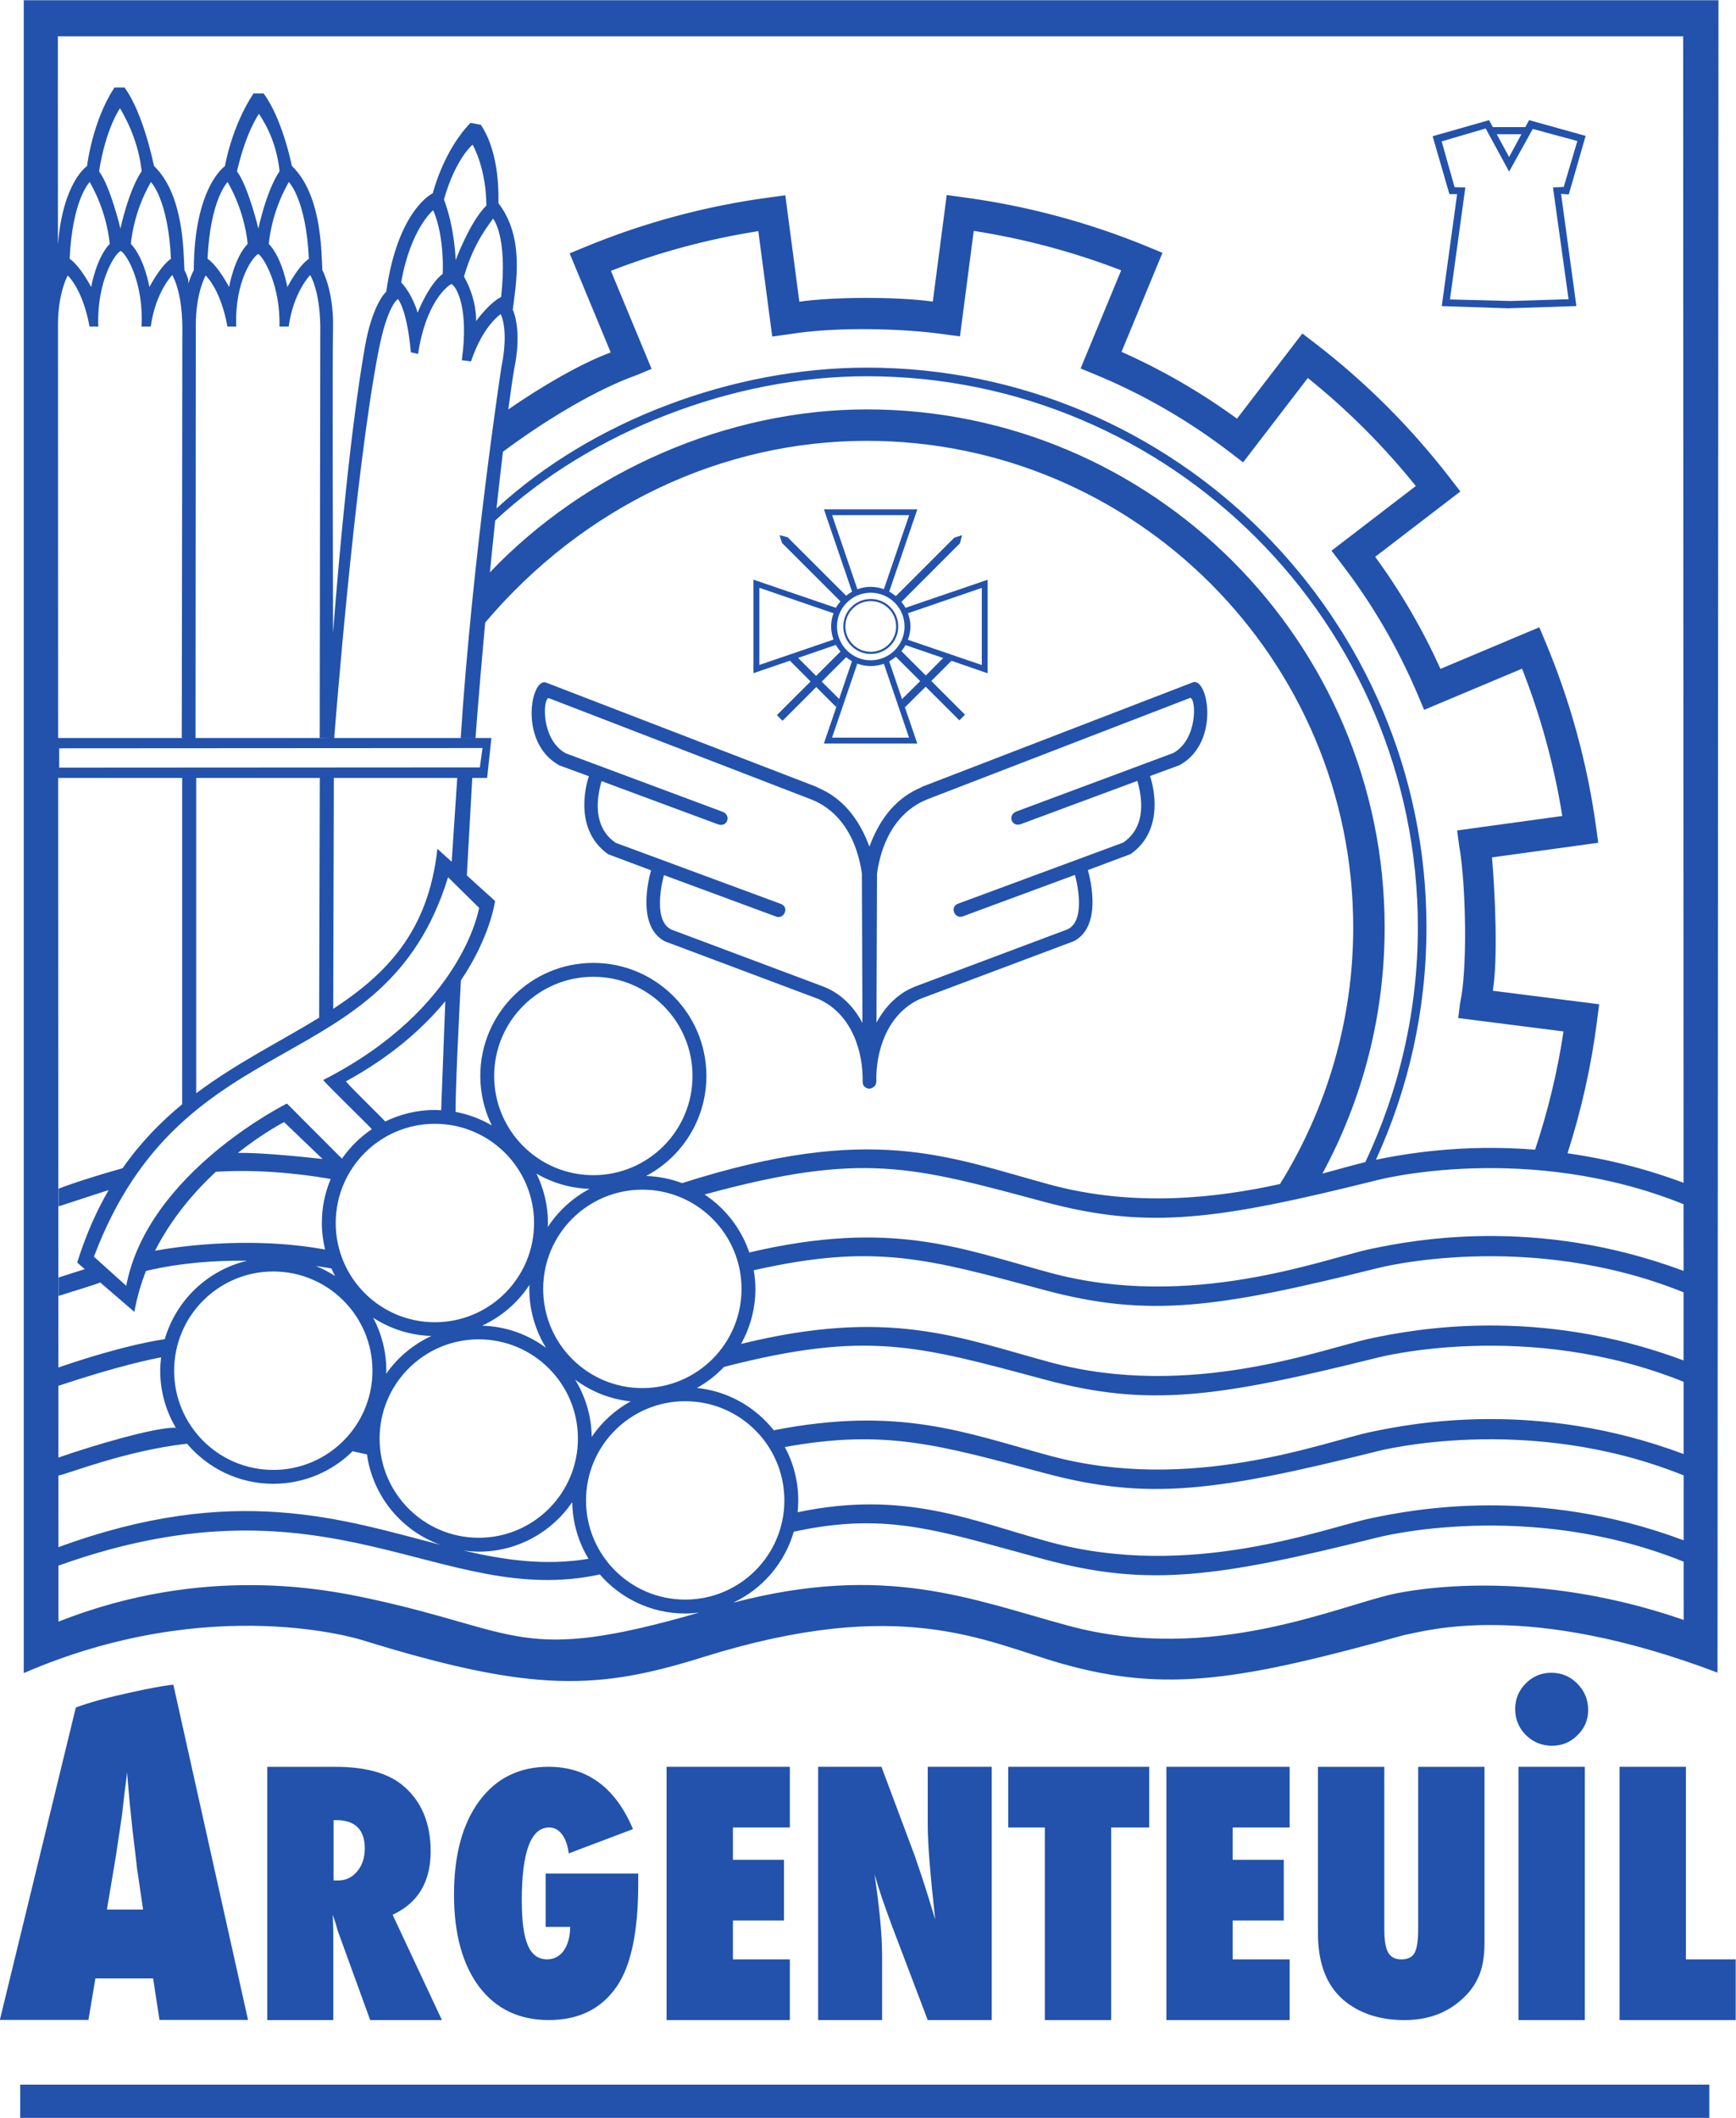 <?xml version="1.0" encoding="UTF-8" standalone="no"?>
<!-- Created with Inkscape (http://www.inkscape.org/) -->

<svg
   xmlns:dc="http://purl.org/dc/elements/1.1/"
   xmlns:cc="http://creativecommons.org/ns#"
   xmlns:rdf="http://www.w3.org/1999/02/22-rdf-syntax-ns#"
   xmlns:svg="http://www.w3.org/2000/svg"
   xmlns="http://www.w3.org/2000/svg"
   xmlns:sodipodi="http://sodipodi.sourceforge.net/DTD/sodipodi-0.dtd"
   xmlns:inkscape="http://www.inkscape.org/namespaces/inkscape"
   id="svg2"
   version="1.1"
   inkscape:version="0.91 r13725"
   xml:space="preserve"
   width="492"
   height="600"
   viewBox="0 0 492 600"
   sodipodi:docname="Logo Argenteuil.svg"><defs
     id="defs6" /><sodipodi:namedview
     pagecolor="#ffffff"
     bordercolor="#666666"
     borderopacity="1"
     objecttolerance="10"
     gridtolerance="10"
     guidetolerance="10"
     inkscape:pageopacity="0"
     inkscape:pageshadow="2"
     inkscape:window-width="1280"
     inkscape:window-height="691"
     id="namedview4"
     showgrid="false"
     inkscape:zoom="0.63429547"
     inkscape:cx="143.4474"
     inkscape:cy="313.34671"
     inkscape:window-x="0"
     inkscape:window-y="1"
     inkscape:window-maximized="1"
     inkscape:current-layer="g10" /><g
     id="g10"
     inkscape:groupmode="layer"
     inkscape:label="Logo Argenteuil"
     transform="matrix(1.25,0,0,-1.25,0,600)"><g
       id="g5774"
       transform="matrix(8.238,0,0,8.238,-602.714,-614.182)"><g
         id="g5754"><path
           d="m 88.262,113.616 7.224,-2.787 c 0.106,-0.053 1.154,-0.374 1.398,-2.042 l 0.015,-4.108 c -0.096,0.177 -0.415,0.749 -1.08,1.001 l -4.179,1.567 c -0.569,0.267 -0.189,1.562 -0.202,1.497 l 3.102,-1.146 c 0.215,-0.058 0.345,0.27 0.116,0.354 l -4.549,1.682 c -0.432,0.293 -0.632,0.839 -0.389,1.697 l 3.206,-1.189 c 0.252,-0.093 0.377,0.244 0.128,0.345 l -4.32,1.61 c -0.682,0.375 -0.633,1.5 -0.47,1.519 m 9.038,-4.823 c 0.244,1.669 1.292,1.989 1.398,2.043 l 7.224,2.786 c 0.163,-0.018 0.212,-1.144 -0.469,-1.518 l -4.321,-1.61 c -0.249,-0.102 -0.124,-0.438 0.128,-0.346 l 3.206,1.19 c 0.244,-0.859 0.044,-1.404 -0.389,-1.697 l -4.549,-1.683 c -0.229,-0.084 -0.098,-0.412 0.116,-0.354 l 3.101,1.146 c -0.012,0.065 0.368,-1.23 -0.2,-1.496 l -4.18,-1.568 c -0.665,-0.252 -0.984,-0.824 -1.08,-1.001 l 0.015,4.108 z m -8.742,2.971 0.812,-0.299 c 0,0 -0.512,-1.409 0.531,-2.146 l 1.181,-0.443 c 0,0 -0.467,-1.505 0.378,-1.953 l 4.237,-1.59 c 0.926,-0.422 1.222,-1.463 1.208,-2.273 -0.004,-0.093 0.057,-0.18 0.179,-0.19 0.032,0.001 0.062,0.011 0.088,0.026 0.073,0.031 0.11,0.099 0.108,0.171 -0.015,0.809 0.281,1.851 1.207,2.272 l 4.237,1.591 c 0.845,0.448 0.378,1.953 0.378,1.953 l 1.181,0.442 c 1.043,0.737 0.531,2.146 0.531,2.146 l 0.812,0.299 c 1.143,0.625 0.776,2.458 0.357,2.275 -0.095,-0.037 -7.427,-2.863 -7.427,-2.863 -0.085,-0.07 -0.967,-0.285 -1.465,-1.655 -0.499,1.364 -1.378,1.579 -1.463,1.649 0,0 -7.332,2.825 -7.427,2.862 -0.418,0.184 -0.786,-1.65 0.357,-2.274"
           style="fill:#2252ab;fill-opacity:1;fill-rule:nonzero;stroke:none"
           id="path140"
           inkscape:connector-curvature="0" /><path
           d="m 97.128,116.284 c 0.385,0 0.698,-0.312 0.698,-0.698 0,-0.384 -0.313,-0.698 -0.698,-0.698 -0.385,0 -0.699,0.314 -0.699,0.698 0,0.386 0.314,0.698 0.699,0.698 m 0,-1.454 c 0.418,0 0.756,0.338 0.756,0.756 0,0.417 -0.338,0.756 -0.756,0.756 -0.416,0 -0.756,-0.339 -0.756,-0.756 0,-0.418 0.34,-0.756 0.756,-0.756"
           style="fill:#2252ab;fill-opacity:1;fill-rule:nonzero;stroke:none"
           id="path142"
           inkscape:connector-curvature="0" /><path
           d="m 94.062,116.65 c 0.133,-0.047 1.284,-0.44 2.042,-0.701 -0.042,-0.113 -0.067,-0.235 -0.067,-0.363 0,-0.127 0.025,-0.246 0.065,-0.361 -0.756,-0.26 -1.907,-0.653 -2.04,-0.698 l 0,2.123 z m 2.232,-1.755 c -0.39,-0.387 -0.658,-0.658 -0.67,-0.67 -0.046,0.044 -0.485,0.485 -0.496,0.496 l 1.04,0.357 c 0.036,-0.065 0.078,-0.125 0.126,-0.183 m 0.832,1.619 c 0.515,0 0.932,-0.415 0.932,-0.928 0,-0.513 -0.417,-0.931 -0.932,-0.931 -0.511,0 -0.928,0.418 -0.928,0.931 0,0.513 0.417,0.928 0.928,0.928 m -1.062,2.134 2.121,0 c -0.045,-0.132 -0.438,-1.28 -0.696,-2.037 -0.115,0.041 -0.236,0.065 -0.363,0.065 -0.127,0 -0.249,-0.024 -0.366,-0.066 -0.257,0.756 -0.652,1.906 -0.696,2.038 m 3.057,-3.93 c -0.003,-0.002 -0.433,-0.436 -0.478,-0.481 -0.012,0.012 -0.282,0.283 -0.671,0.67 0.043,0.053 0.08,0.108 0.112,0.166 l 1.037,-0.355 z m -0.971,1.231 c 0.759,0.261 1.903,0.653 2.034,0.698 l 0,-2.122 c -0.131,0.046 -1.275,0.435 -2.034,0.695 0.043,0.114 0.07,0.237 0.07,0.366 0,0.128 -0.027,0.251 -0.07,0.363 m -0.16,-2.36 0.041,-0.125 -0.396,1.163 c 0.066,0.034 0.126,0.077 0.183,0.125 0.389,-0.389 0.658,-0.658 0.671,-0.669 -0.045,-0.048 -0.499,-0.494 -0.499,-0.494 m 0.192,-1.062 -2.12,0 c 0.043,0.13 0.437,1.278 0.696,2.036 0.116,-0.042 0.239,-0.067 0.368,-0.067 0.127,0 0.248,0.025 0.363,0.063 0.258,-0.757 0.649,-1.902 0.693,-2.032 m -2.711,1.545 c -0.046,-0.043 -0.927,-0.926 -0.927,-0.926 l 0.156,-0.155 c 0,0 0.881,0.879 0.927,0.928 0.045,-0.047 0.549,-0.55 0.549,-0.55 l 0.08,0.223 c 0,0 -0.432,0.435 -0.477,0.476 0.013,0.015 0.281,0.284 0.671,0.671 0.051,-0.038 0.103,-0.078 0.161,-0.109 l -0.774,-2.266 2.572,0 -0.341,0.997 c 0.002,0.007 0.527,0.522 0.571,0.567 0.047,-0.046 0.928,-0.925 0.928,-0.925 l 0.155,0.155 c 0,0 -0.88,0.881 -0.928,0.928 0.046,0.044 0.537,0.538 0.555,0.555 l 0.996,-0.343 0,2.573 -2.261,-0.772 c -0.031,0.058 -0.069,0.112 -0.112,0.164 0.844,0.844 1.61,1.611 1.61,1.611 l 0.06,0.223 -0.215,-0.068 c 0,0 -0.764,-0.766 -1.609,-1.609 -0.057,0.047 -0.116,0.089 -0.182,0.125 l 0.774,2.263 -2.571,0 0.774,-2.265 c -0.058,-0.033 -0.112,-0.071 -0.163,-0.111 -0.845,0.843 -1.61,1.608 -1.61,1.608 l -0.222,0.058 0.065,-0.213 c 0,0 0.767,-0.766 1.611,-1.608 -0.047,-0.057 -0.09,-0.115 -0.125,-0.178 l -2.269,0.774 0,-2.572 1.003,0.342 c 0.019,-0.019 0.525,-0.525 0.568,-0.571"
           style="fill:#2252ab;fill-opacity:1;fill-rule:nonzero;stroke:none"
           id="path144"
           inkscape:connector-curvature="0" /><path
           d="m 114.052,129.287 0.645,-1.187 0.651,1.174 1.227,-0.333 -0.375,-1.264 -0.296,-0.012 0.429,-3.076 -1.601,-0.049 -1.663,0.043 0.423,3.082 -0.296,0.006 -0.355,1.26 1.211,0.356 z m 0.984,-0.159 -0.339,-0.626 -0.341,0.626 0.68,0 z m -1.77,-1.648 -0.423,-3.08 1.821,-0.061 1.884,0.062 -0.421,3.086 0.212,-0.015 0.464,1.611 -1.556,0.433 -0.104,-0.192 -0.894,0 -0.104,0.192 -1.553,-0.443 0.462,-1.593 0.212,0 z"
           style="fill:#2252ab;fill-opacity:1;fill-rule:nonzero;stroke:none"
           id="path146"
           inkscape:connector-curvature="0" /><path
           d="m 111.585,88.983 c -1.544,-0.314 -5.056,-1.965 -9.028,-0.886 -2.661,0.722 -5.015,1.731 -9.218,0.63 0.807,0.378 1.424,1.091 1.672,1.962 l 0,-0.008 c 2.603,0.568 4.044,0.003 6.906,-0.764 2.854,-0.765 4.755,-0.494 9.171,0.608 0,0 4.105,1.068 8.412,-0.669 l 0.001,-1.602 c -3.743,1.296 -6.813,0.953 -7.916,0.729 m -14.501,-0.542 c 0.003,0 0.005,0 0.008,0 -0.015,0 -0.02,0 -0.008,0 m -13.763,0.4 c -1.162,0.249 -4.54,0.949 -8.549,-0.634 l -0.001,1.541 c 7.509,2.686 10.515,-1.188 14.893,-0.245 0,0 -0.003,0.008 -0.009,0.02 0.571,-0.668 1.418,-1.093 2.366,-1.093 0.13,0 0.258,0.011 0.384,0.026 -0.004,-0.001 -0.007,-0.001 -0.01,-0.003 -4.925,-1.422 -4.89,-0.512 -9.074,0.388 m 27.574,9.621 c -1.305,-0.274 -4.964,-1.709 -8.847,-0.653 -2.458,0.668 -4.349,1.47 -8.261,0.555 l -0.001,-0.005 c -0.223,0.66 -0.661,1.221 -1.232,1.599 4.354,1.191 5.713,0.772 9.363,-0.206 2.854,-0.765 4.755,-0.494 9.171,0.607 0,0 4.103,1.068 8.409,-0.668 l 0.001,-1.835 c -4.035,1.509 -7.445,0.849 -8.603,0.606 m 0,-2.462 c -1.305,-0.274 -4.964,-1.708 -8.847,-0.653 -2.505,0.681 -4.423,1.5 -8.49,0.5 0.25,0.448 0.395,0.964 0.395,1.515 0,0.175 -0.018,0.345 -0.046,0.512 3.333,0.751 4.768,0.323 8.01,-0.547 2.854,-0.764 4.755,-0.493 9.171,0.608 0,0 4.103,1.068 8.41,-0.668 l 0,-1.874 c -4.034,1.51 -7.445,0.85 -8.603,0.607 m 0,-2.574 c -1.305,-0.274 -4.964,-1.709 -8.847,-0.653 -2.313,0.628 -4.124,1.375 -7.588,0.699 l 0.001,-0.004 c -0.507,0.642 -1.26,1.08 -2.119,1.168 0.279,0.154 0.53,0.35 0.748,0.579 3.936,1.012 5.331,0.588 8.827,-0.349 2.854,-0.765 4.755,-0.494 9.171,0.607 0,0 4.104,1.069 8.411,-0.668 l 0,-1.987 c -4.035,1.51 -7.446,0.851 -8.604,0.608 m -21.604,-1.884 c 0,1.507 1.222,2.729 2.73,2.729 1.507,0 2.729,-1.222 2.729,-2.729 0,-1.508 -1.222,-2.729 -2.729,-2.729 -1.508,0 -2.73,1.221 -2.73,2.729 m -2.952,-1.41 c 1.07,0 2.013,0.54 2.573,1.362 0.008,-0.571 0.172,-1.102 0.448,-1.559 -1.203,-0.197 -2.313,-0.037 -3.452,0.23 0.141,-0.019 0.284,-0.033 0.431,-0.033 m -11.569,2.093 c 0.308,0.063 1.864,0.688 3.539,0.877 0.571,-0.674 1.422,-1.103 2.375,-1.103 0.861,0 1.639,0.349 2.203,0.914 l -0.015,-0.02 0.39,-0.085 c 0.162,-1.155 0.955,-2.103 2.021,-2.488 -2.684,0.693 -5.662,1.718 -10.512,-0.065 l -10e-4,1.97 z m 3.406,19.194 0,-8.979 c -0.591,-0.486 -1.149,-1.056 -1.64,-1.759 -1.251,-0.354 -1.762,-0.564 -1.762,-0.564 l 0,-0.486 c 0.194,0.064 1.378,0.449 1.378,0.449 l 0.005,0.007 c -0.337,-0.579 -0.632,-1.239 -0.87,-2.001 0.008,-0.009 0.089,-0.079 0.208,-0.182 l -0.721,-0.229 0,-0.508 c 0.16,0.056 0.964,0.292 1.146,0.371 0.438,-0.377 0.941,-0.809 0.941,-0.809 0.07,0.398 0.181,0.773 0.319,1.126 0.968,0.23 1.949,0.292 2.791,0.282 -1.093,-0.257 -1.963,-1.088 -2.274,-2.16 -0.018,-0.002 -1.03,-0.127 -2.928,-0.778 l -0.006,16.22 3.413,0 z m 8.163,-15.446 c 1.507,0 2.729,-1.222 2.729,-2.73 0,-1.507 -1.222,-2.729 -2.729,-2.729 -1.507,0 -2.729,1.222 -2.729,2.729 0,1.508 1.222,2.73 2.729,2.73 m -2.907,0.596 c 0.464,-0.304 1.014,-0.485 1.605,-0.503 -0.502,-0.231 -0.932,-0.591 -1.246,-1.04 10e-4,0.028 0.004,0.056 0.004,0.085 0,0.527 -0.132,1.023 -0.363,1.458 m -1.148,1.353 c 0.031,-0.071 0.064,-0.14 0.1,-0.207 -0.167,0.108 -0.344,0.202 -0.53,0.277 0.218,-0.031 0.368,-0.058 0.43,-0.07 m -3.182,2.661 c 1.476,0.098 2.919,-0.154 3.162,-0.199 -0.157,-0.372 -0.244,-0.781 -0.244,-1.21 0,-0.253 0.033,-0.496 0.09,-0.731 -2.194,0.403 -4.332,0.033 -4.681,-0.033 0.451,0.889 1.074,1.615 1.673,2.173 m 2.938,0.352 c -1.554,0.172 -2.146,0.17 -2.331,0.168 0.711,0.561 1.271,0.847 1.271,0.847 l 1.06,-1.015 z m 3.091,1.349 c -0.49,0 -0.953,-0.116 -1.366,-0.318 -0.102,0.117 -1.088,1.073 -1.079,1.107 1.253,0.685 2.125,1.466 2.732,2.203 l -0.114,-3 c -0.058,0.003 -0.114,0.008 -0.173,0.008 m 2.605,-4.81 c -0.002,-0.038 -0.006,-0.074 -0.006,-0.112 0,-0.595 0.17,-1.148 0.459,-1.621 -0.494,0.366 -1.099,0.589 -1.756,0.609 0.533,0.246 0.984,0.636 1.303,1.124 m 0.125,1.699 c 0,-1.507 -1.222,-2.729 -2.73,-2.729 -1.507,0 -2.729,1.222 -2.729,2.729 0,1.508 1.222,2.73 2.729,2.73 1.508,0 2.73,-1.222 2.73,-2.73 m 1.529,0.94 c -0.468,-0.248 -0.865,-0.611 -1.153,-1.052 10e-4,0.038 0.006,0.075 0.006,0.113 0,0.488 -0.116,0.948 -0.316,1.359 0.432,-0.252 0.93,-0.403 1.463,-0.42 m 0.102,0.377 c -1.507,0 -2.729,1.222 -2.729,2.729 0,1.507 1.222,2.729 2.729,2.729 1.508,0 2.73,-1.222 2.73,-2.729 0,-1.507 -1.222,-2.729 -2.73,-2.729 m -7.528,10.929 -0.018,-6.597 c -1.072,-0.656 -2.27,-1.244 -3.383,-2.078 l 0,8.675 3.401,0 z m -7.172,0.283 0,0.532 11.65,0.007 -0.073,-0.532 -11.577,-0.007 z m 10.408,-2.233 c -0.246,-2.274 -1.403,-3.445 -2.867,-4.403 l 0.018,6.353 3.396,0 -0.153,-2.306 -0.394,0.356 z m -9.452,-11.222 c 2.47,6.556 7.997,4.754 9.746,10.44 l 0.854,-0.842 c 0,0 -0.435,-2.772 -4.288,-4.736 -0.008,-0.029 1.131,-1.133 1.337,-1.353 -0.322,-0.217 -0.601,-0.493 -0.823,-0.812 l -1.514,1.517 c 0,0 -3.835,-1.9 -4.423,-5.015 l -0.889,0.801 z m 2.207,-3.137 c 0,1.508 1.222,2.73 2.729,2.73 1.507,0 2.729,-1.222 2.729,-2.73 0,-1.507 -1.222,-2.729 -2.729,-2.729 -1.507,0 -2.729,1.222 -2.729,2.729 m -3.186,-0.394 0.002,-0.021 c 1.676,0.559 2.612,0.744 2.825,0.783 -0.014,-0.121 -0.024,-0.243 -0.024,-0.367 0,-0.596 0.171,-1.151 0.461,-1.624 -0.018,0.025 -0.033,0.046 -0.037,0.056 -0.568,0.015 -2.277,-0.492 -3.226,-0.822 l -0.001,1.995 z m 14.679,-1.425 c -0.009,0.577 -0.175,1.113 -0.456,1.573 0.436,-0.324 0.958,-0.539 1.528,-0.597 -0.43,-0.237 -0.797,-0.572 -1.072,-0.976 m 1.393,1.341 c -1.507,0 -2.729,1.222 -2.729,2.729 0,1.508 1.222,2.73 2.729,2.73 1.508,0 2.73,-1.222 2.73,-2.73 0,-1.507 -1.222,-2.729 -2.73,-2.729 m -4.049,23.87 c 2.646,2.46 6.543,3.968 10.229,3.968 8.362,0 15.164,-6.803 15.164,-15.164 0,-2.308 -0.52,-4.496 -1.445,-6.456 -0.304,-0.073 -0.705,-0.189 -1.182,-0.317 1.092,2.016 1.713,4.321 1.713,6.77 0,7.86 -6.394,14.255 -14.253,14.255 -3.865,0 -7.746,-1.725 -10.372,-4.483 0.05,0.507 0.098,0.984 0.146,1.427 m 3.184,6.868 c 1.312,0.509 2.672,0.875 4.057,1.092 0.085,-0.638 0.383,-2.899 0.383,-2.899 l 0.43,0.058 c 1.395,0.231 3.272,0.152 4.307,0.003 l 0.43,-0.057 0.056,0.43 c 0,0 0.239,1.834 0.323,2.472 1.388,-0.216 2.749,-0.579 4.058,-1.085 -0.245,-0.594 -1.117,-2.7 -1.117,-2.7 l 0.401,-0.165 c 1.319,-0.544 2.574,-1.269 3.729,-2.155 l 0.343,-0.263 c 0,0 1.39,1.811 1.781,2.321 1.089,-0.875 2.086,-1.871 2.972,-2.972 -0.51,-0.391 -2.321,-1.78 -2.321,-1.78 l 0.263,-0.344 c 0.86,-1.115 1.572,-2.339 2.119,-3.636 l 0.168,-0.398 c 0,0 2.101,0.884 2.695,1.133 0.514,-1.308 0.885,-2.666 1.107,-4.053 -0.636,-0.087 -2.894,-0.398 -2.894,-0.398 l 0.057,-0.427 c 0.192,-1.074 0.229,-3.44 0.026,-4.307 l -0.053,-0.427 c 0,0 2.26,-0.288 2.898,-0.369 -0.166,-1.107 -0.43,-2.194 -0.782,-3.253 -2.014,0.162 -3.59,-0.115 -4.381,-0.277 0.892,1.948 1.391,4.113 1.391,6.392 0,8.492 -6.908,15.401 -15.401,15.401 -3.697,0 -7.567,-1.46 -10.194,-3.874 0.063,0.582 0.123,1.102 0.178,1.56 1.21,0.901 2.594,1.724 3.692,2.113 l 0.399,0.166 c 0,0 -0.874,2.104 -1.12,2.698 m -4.273,0.295 c 0,0 -0.018,0.858 -0.322,1.67 0.322,1.129 0.789,1.507 0.789,1.507 0.053,-0.099 0.371,-0.701 0.379,-1.676 -0.447,-0.431 -0.846,-1.501 -0.846,-1.501 m 0.23,-0.453 c 0.272,0.973 0.745,1.496 0.798,1.596 0,0 0.411,-0.472 0.223,-2.158 -0.344,-0.176 -0.689,-0.665 -0.689,-0.665 0,0 0.036,0.574 -0.332,1.227 m -1.729,-0.157 c 0.258,1.474 0.879,1.982 0.879,1.982 0.052,-0.099 0.298,-0.709 0.265,-1.749 -0.386,-0.29 -0.693,-1.071 -0.693,-1.071 0,0 -0.112,0.459 -0.451,0.838 m -4.225,1.058 c -0.375,-0.391 -0.512,-1.189 -0.512,-1.189 0,0 -0.294,0.572 -0.593,0.778 0.077,1.644 0.553,2.111 0.553,2.111 0.052,-0.099 0.451,-0.753 0.552,-1.7 m 1.132,1.7 c 0,0 0.475,-0.467 0.552,-2.111 -0.298,-0.206 -0.592,-0.778 -0.592,-0.778 0,0 -0.137,0.798 -0.512,1.189 0.101,0.947 0.5,1.601 0.552,1.7 m -0.838,-1.281 c 0,0 -0.274,1.152 -0.589,1.575 0.262,1.125 0.607,1.582 0.607,1.582 0.052,-0.1 0.465,-0.631 0.566,-1.578 -0.367,-0.54 -0.584,-1.579 -0.584,-1.579 m -4.646,-2.696 0.241,0 c -0.048,1.302 0.504,2.071 0.623,2.079 0.191,-0.121 0.631,-0.943 0.566,-2.079 l 0.254,0 c 0.133,0.955 0.592,1.418 0.592,1.418 0,0 0.262,-0.403 0.278,-1.394 l -0.016,-11.339 0.04,0 0,-0.004 0.339,0 0.008,11.359 c 0,0.899 0.27,1.366 0.27,1.366 0,0 0.411,-0.366 0.6,-1.406 l 0.242,0 c -0.048,1.302 0.494,1.957 0.606,1.997 0.139,-0.074 0.616,-0.859 0.583,-1.997 l 0.254,0 c 0.133,0.955 0.592,1.418 0.592,1.418 0,0 0.262,-0.403 0.278,-1.394 l -0.016,-11.339 0.367,-0.004 0,0.003 0.033,-10e-4 c 0,0 0.558,7.253 1.219,10.648 0.249,1.277 0.535,1.428 0.535,1.428 0,0 0.25,-0.282 0.355,-1.466 l 0.199,-0.045 c 0.21,1.411 0.809,1.883 0.921,1.922 0.14,-0.073 0.482,-0.671 0.282,-2.094 l 0.254,-0.033 c 0.332,0.991 0.816,1.299 0.816,1.299 0,0 0.236,-0.399 0.018,-1.469 0,0 -0.792,-5.173 -1.118,-10.19 l 0.407,0 c 0.088,1.148 0.178,2.206 0.266,3.173 2.707,3.196 6.514,5.001 10.503,5.001 7.382,0 13.388,-6.007 13.388,-13.39 0,-2.578 -0.743,-5.004 -2.015,-7.057 -1.715,-0.377 -3.987,-0.653 -6.343,-0.013 -2.817,0.766 -4.892,1.705 -10.112,0.038 -0.31,0.117 -0.644,0.185 -0.992,0.197 0.987,0.521 1.66,1.557 1.66,2.751 0,1.718 -1.393,3.111 -3.112,3.111 -1.718,0 -3.111,-1.393 -3.111,-3.111 0,-0.488 0.116,-0.949 0.316,-1.36 -0.303,0.177 -0.638,0.304 -0.995,0.371 -0.008,0.587 0.095,2.667 0.145,3.619 0.82,1.214 0.94,2.185 0.94,2.185 l -0.776,0.702 0.149,2.683 0.409,0 0.118,1.098 -8.482,0 -3.443,0 -0.004,11.398 c 0.008,0.872 0.268,1.327 0.268,1.327 0,0 0.411,-0.366 0.601,-1.406 m 0.556,2.277 c -0.375,-0.391 -0.512,-1.189 -0.512,-1.189 0,0 -0.294,0.572 -0.592,0.778 0.076,1.644 0.552,2.111 0.552,2.111 0.052,-0.099 0.451,-0.753 0.552,-1.7 m 1.132,1.7 c 0,0 0.476,-0.467 0.552,-2.111 -0.298,-0.206 -0.592,-0.778 -0.592,-0.778 0,0 -0.137,0.798 -0.512,1.189 0.101,0.947 0.5,1.601 0.552,1.7 m -0.838,-1.281 c 0,0 -0.274,1.152 -0.588,1.575 0.183,1.179 0.576,1.737 0.576,1.737 0.052,-0.099 0.495,-0.786 0.596,-1.733 -0.366,-0.54 -0.584,-1.579 -0.584,-1.579 m 18.286,-33.521 c 2.748,0.495 4.204,0.071 7.154,-0.72 2.854,-0.765 4.755,-0.493 9.171,0.608 0,0 4.105,1.068 8.412,-0.669 l 0,-1.786 c -4.036,1.51 -7.447,0.851 -8.605,0.607 -1.305,-0.274 -4.964,-1.708 -8.847,-0.653 -2.161,0.588 -3.983,1.438 -6.933,0.818 0.011,0.107 0.017,0.216 0.017,0.326 0,0.531 -0.134,1.031 -0.369,1.469 m 24.724,38.81 0.01,-31.541 c -1.125,0.42 -2.201,0.673 -3.193,0.812 0.383,1.194 0.659,2.422 0.816,3.671 l 0.055,0.429 c 0,0 -2.318,0.294 -2.928,0.372 0.148,0.871 0.06,2.745 -0.022,3.669 0.609,0.083 2.925,0.402 2.925,0.402 l -0.059,0.428 c -0.241,1.752 -0.711,3.468 -1.396,5.101 l -0.167,0.4 c 0,0 -2.154,-0.906 -2.721,-1.145 -0.491,1.087 -1.092,2.12 -1.797,3.083 0.49,0.375 2.345,1.798 2.345,1.798 l -0.265,0.343 c -1.087,1.412 -2.346,2.67 -3.741,3.74 l -0.343,0.263 c 0,0 -1.424,-1.854 -1.799,-2.343 -1,0.729 -2.065,1.344 -3.178,1.838 0.235,0.568 1.127,2.725 1.127,2.725 l -0.401,0.166 c -1.634,0.673 -3.353,1.133 -5.108,1.365 l -0.429,0.058 -0.056,-0.43 c 0,0 -0.248,-1.89 -0.327,-2.501 -0.994,0.138 -2.731,0.132 -3.673,-0.003 -0.08,0.61 -0.386,2.927 -0.386,2.927 l -0.429,-0.058 c -1.751,-0.233 -3.469,-0.695 -5.107,-1.374 l -0.4,-0.165 c 0,0 0.896,-2.158 1.131,-2.726 -0.784,-0.29 -1.821,-0.879 -2.819,-1.568 0.072,0.548 0.128,0.918 0.159,1.098 0.235,1.106 -0.036,1.644 -0.036,1.644 0.09,0.719 0.332,1.989 -0.395,2.932 -0.005,0.115 0.066,1.33 -0.483,2.156 l -0.285,0.054 c -0.755,-0.776 -1.038,-1.936 -1.038,-1.936 0.021,0.01 -0.959,-0.42 -1.281,-2.708 -0.05,-0.044 -0.395,-0.403 -0.592,-1.543 -0.39,-2.248 -0.69,-5.51 -0.873,-7.847 0,1.983 -0.022,7.014 0,8.453 0.012,0.975 -0.294,1.531 -0.294,1.531 -0.029,0.488 -0.009,2.068 -0.839,2.865 0,0 -0.254,1.29 -0.778,1.995 l -0.278,0 c -0.612,-0.931 -0.785,-1.999 -0.785,-1.999 0,0 -0.85,-0.568 -0.858,-2.861 0,0 -0.075,-0.14 -0.149,-0.369 l -0.001,0.071 c 0.009,0.065 -0.108,0.298 -0.108,0.298 -0.028,0.488 -0.008,2.068 -0.838,2.865 0,0 -0.287,1.451 -0.81,2.156 l -0.278,0 c -0.613,-0.931 -0.754,-2.16 -0.754,-2.16 0,0 -0.666,-0.432 -0.801,-2.163 l -0.002,5.732 44.732,0 z m -45.671,0.994 0,-46.024 c 5.197,2.249 9.335,0.902 9.335,0.902 4.703,-1.457 6.481,-1.363 9.363,-0.462 5.481,1.714 7.763,0.421 9.852,-0.174 2.905,-0.828 4.958,-0.456 9.441,0.78 0.626,0.117 3.37,0.961 8.625,-1.033 l 0.026,46.011 -46.642,0 z"
           style="fill:#2252ab;fill-opacity:1;fill-rule:nonzero;stroke:none"
           id="path148"
           inkscape:connector-curvature="0" /></g><path
         inkscape:connector-curvature="0"
         id="path150"
         style="fill:#2252ab;fill-opacity:1;fill-rule:nonzero;stroke:none"
         d="m 73.719,74.551 46.488,0 0,0.917 -46.488,0 0,-0.917 z" /><g
         id="g5761"><path
           d="m 77.1,80.285 -0.153,1.049 c -0.003,0.004 -0.011,0.057 -0.022,0.158 -0.008,0.085 -0.047,0.423 -0.119,1.014 -0.008,0.066 -0.017,0.156 -0.028,0.271 -0.012,0.114 -0.027,0.259 -0.045,0.434 l -0.074,0.851 c -0.008,-0.082 -0.018,-0.173 -0.031,-0.274 -0.013,-0.101 -0.028,-0.212 -0.043,-0.332 -0.026,-0.241 -0.045,-0.408 -0.056,-0.502 -0.011,-0.093 -0.019,-0.149 -0.023,-0.169 l -0.164,-1.09 -0.237,-1.41 0.995,0 z m 2.889,-3.036 -2.437,0 -0.175,1.142 -1.589,0 -0.192,-1.142 -2.437,0 2.091,8.596 c 0,0 0.428,0.164 1.094,0.319 1.264,0.295 1.59,0.307 1.59,0.307 l 2.055,-9.222 z"
           style="fill:#2252ab;fill-opacity:1;fill-rule:nonzero;stroke:none"
           id="path152"
           inkscape:connector-curvature="0" /><path
           d="m 82.344,81.085 0.123,0 c 0.21,0 0.385,0.083 0.525,0.248 0.14,0.166 0.21,0.376 0.21,0.632 0,0.52 -0.264,0.781 -0.792,0.781 l -0.066,0 0,-1.661 z m 2.981,-3.84 -1.974,0 -0.902,2.482 c -0.009,0.042 -0.024,0.097 -0.046,0.167 -0.022,0.069 -0.049,0.152 -0.081,0.248 l 0.013,-0.461 0,-2.436 -1.817,0 0,6.967 1.87,0 c 0.823,0 1.439,-0.167 1.847,-0.501 0.52,-0.427 0.78,-1.034 0.78,-1.823 0,-0.842 -0.349,-1.424 -1.047,-1.746 l 1.357,-2.897 z"
           style="fill:#2252ab;fill-opacity:1;fill-rule:nonzero;stroke:none"
           id="path154"
           inkscape:connector-curvature="0" /><path
           d="m 88.18,81.275 2.548,0 0,-0.28 c 0,-1.303 -0.194,-2.24 -0.582,-2.813 -0.423,-0.625 -1.05,-0.937 -1.878,-0.937 -0.815,0 -1.454,0.305 -1.918,0.915 -0.461,0.616 -0.692,1.461 -0.692,2.536 0,1.09 0.232,1.948 0.696,2.576 0.464,0.627 1.099,0.941 1.905,0.941 1.068,0 1.843,-0.572 2.325,-1.715 l -1.769,-0.668 c -0.027,0.22 -0.087,0.393 -0.182,0.521 -0.095,0.128 -0.214,0.192 -0.357,0.192 -0.502,0 -0.753,-0.668 -0.753,-2.005 0,-0.568 0.056,-0.981 0.167,-1.238 0.111,-0.257 0.287,-0.385 0.529,-0.385 0.097,0 0.184,0.021 0.263,0.063 0.079,0.043 0.145,0.103 0.199,0.18 0.054,0.077 0.097,0.171 0.127,0.281 0.031,0.111 0.046,0.234 0.046,0.369 l -0.674,0 0,1.467 z"
           style="fill:#2252ab;fill-opacity:1;fill-rule:nonzero;stroke:none"
           id="path156"
           inkscape:connector-curvature="0" /><path
           d="m 91.508,77.245 0,6.968 3.393,0 0,-1.67 -1.567,0 0,-0.889 1.405,0 0,-1.67 -1.405,0 0,-1.069 1.567,0 0,-1.67 -3.393,0 z"
           style="fill:#2252ab;fill-opacity:1;fill-rule:nonzero;stroke:none"
           id="path158"
           inkscape:connector-curvature="0" /><path
           d="m 95.68,77.245 0,6.968 1.742,0 0.916,-2.446 c 0.049,-0.144 0.106,-0.31 0.168,-0.496 0.063,-0.187 0.132,-0.402 0.208,-0.646 l 0.188,-0.614 c -0.067,0.605 -0.118,1.122 -0.153,1.553 -0.035,0.43 -0.053,0.791 -0.053,1.083 l 0,1.566 1.761,0 0,-6.968 -1.761,0 -0.974,2.563 c -0.102,0.274 -0.194,0.53 -0.277,0.77 -0.081,0.239 -0.153,0.467 -0.215,0.683 0.073,-0.49 0.126,-0.917 0.159,-1.281 0.034,-0.364 0.051,-0.683 0.051,-0.957 l 0,-1.778 -1.76,0 z"
           style="fill:#2252ab;fill-opacity:1;fill-rule:nonzero;stroke:none"
           id="path160"
           inkscape:connector-curvature="0" /><path
           d="m 103.745,77.245 -1.826,0 0,5.298 -1.007,0 0,1.67 3.879,0 0,-1.67 -1.046,0 0,-5.298 z"
           style="fill:#2252ab;fill-opacity:1;fill-rule:nonzero;stroke:none"
           id="path162"
           inkscape:connector-curvature="0" /><path
           d="m 105.264,77.245 0,6.968 3.393,0 0,-1.67 -1.568,0 0,-0.889 1.406,0 0,-1.67 -1.406,0 0,-1.069 1.568,0 0,-1.67 -3.393,0 z"
           style="fill:#2252ab;fill-opacity:1;fill-rule:nonzero;stroke:none"
           id="path164"
           inkscape:connector-curvature="0" /><path
           d="m 112.194,84.212 1.825,0 0,-4.843 c 0,-0.405 -0.062,-0.734 -0.188,-0.985 -0.122,-0.263 -0.327,-0.501 -0.612,-0.714 -0.386,-0.284 -0.854,-0.426 -1.406,-0.426 -0.625,0 -1.148,0.157 -1.572,0.47 -0.537,0.4 -0.805,1.038 -0.805,1.916 l 0,4.582 1.826,0 0,-4.468 c 0,-0.302 0.035,-0.516 0.107,-0.642 0.071,-0.125 0.192,-0.188 0.361,-0.188 0.175,0 0.296,0.058 0.363,0.175 0.067,0.122 0.101,0.339 0.101,0.65 l 0,4.473 z"
           style="fill:#2252ab;fill-opacity:1;fill-rule:nonzero;stroke:none"
           id="path166"
           inkscape:connector-curvature="0" /><path
           d="m 114.955,77.245 1.826,0 0,6.968 -1.826,0 0,-6.968 z"
           style="fill:#2252ab;fill-opacity:1;fill-rule:nonzero;stroke:none"
           id="path168"
           inkscape:connector-curvature="0" /><path
           d="m 120.933,77.245 -3.196,0 0,6.968 1.826,0 0,-5.298 1.37,0 0,-1.67 z"
           style="fill:#2252ab;fill-opacity:1;fill-rule:nonzero;stroke:none"
           id="path170"
           inkscape:connector-curvature="0" /><path
           d="m 116.872,85.772 c 0,-0.27 -0.099,-0.5 -0.295,-0.692 -0.192,-0.192 -0.426,-0.288 -0.702,-0.288 -0.274,0 -0.513,0.097 -0.715,0.292 -0.197,0.198 -0.296,0.437 -0.296,0.718 0,0.275 0.097,0.51 0.291,0.705 0.194,0.195 0.428,0.293 0.703,0.293 0.282,0 0.522,-0.101 0.719,-0.302 0.196,-0.197 0.295,-0.439 0.295,-0.726"
           style="fill:#2252ab;fill-opacity:1;fill-rule:nonzero;stroke:none"
           id="path172"
           inkscape:connector-curvature="0" /></g></g></g></svg>